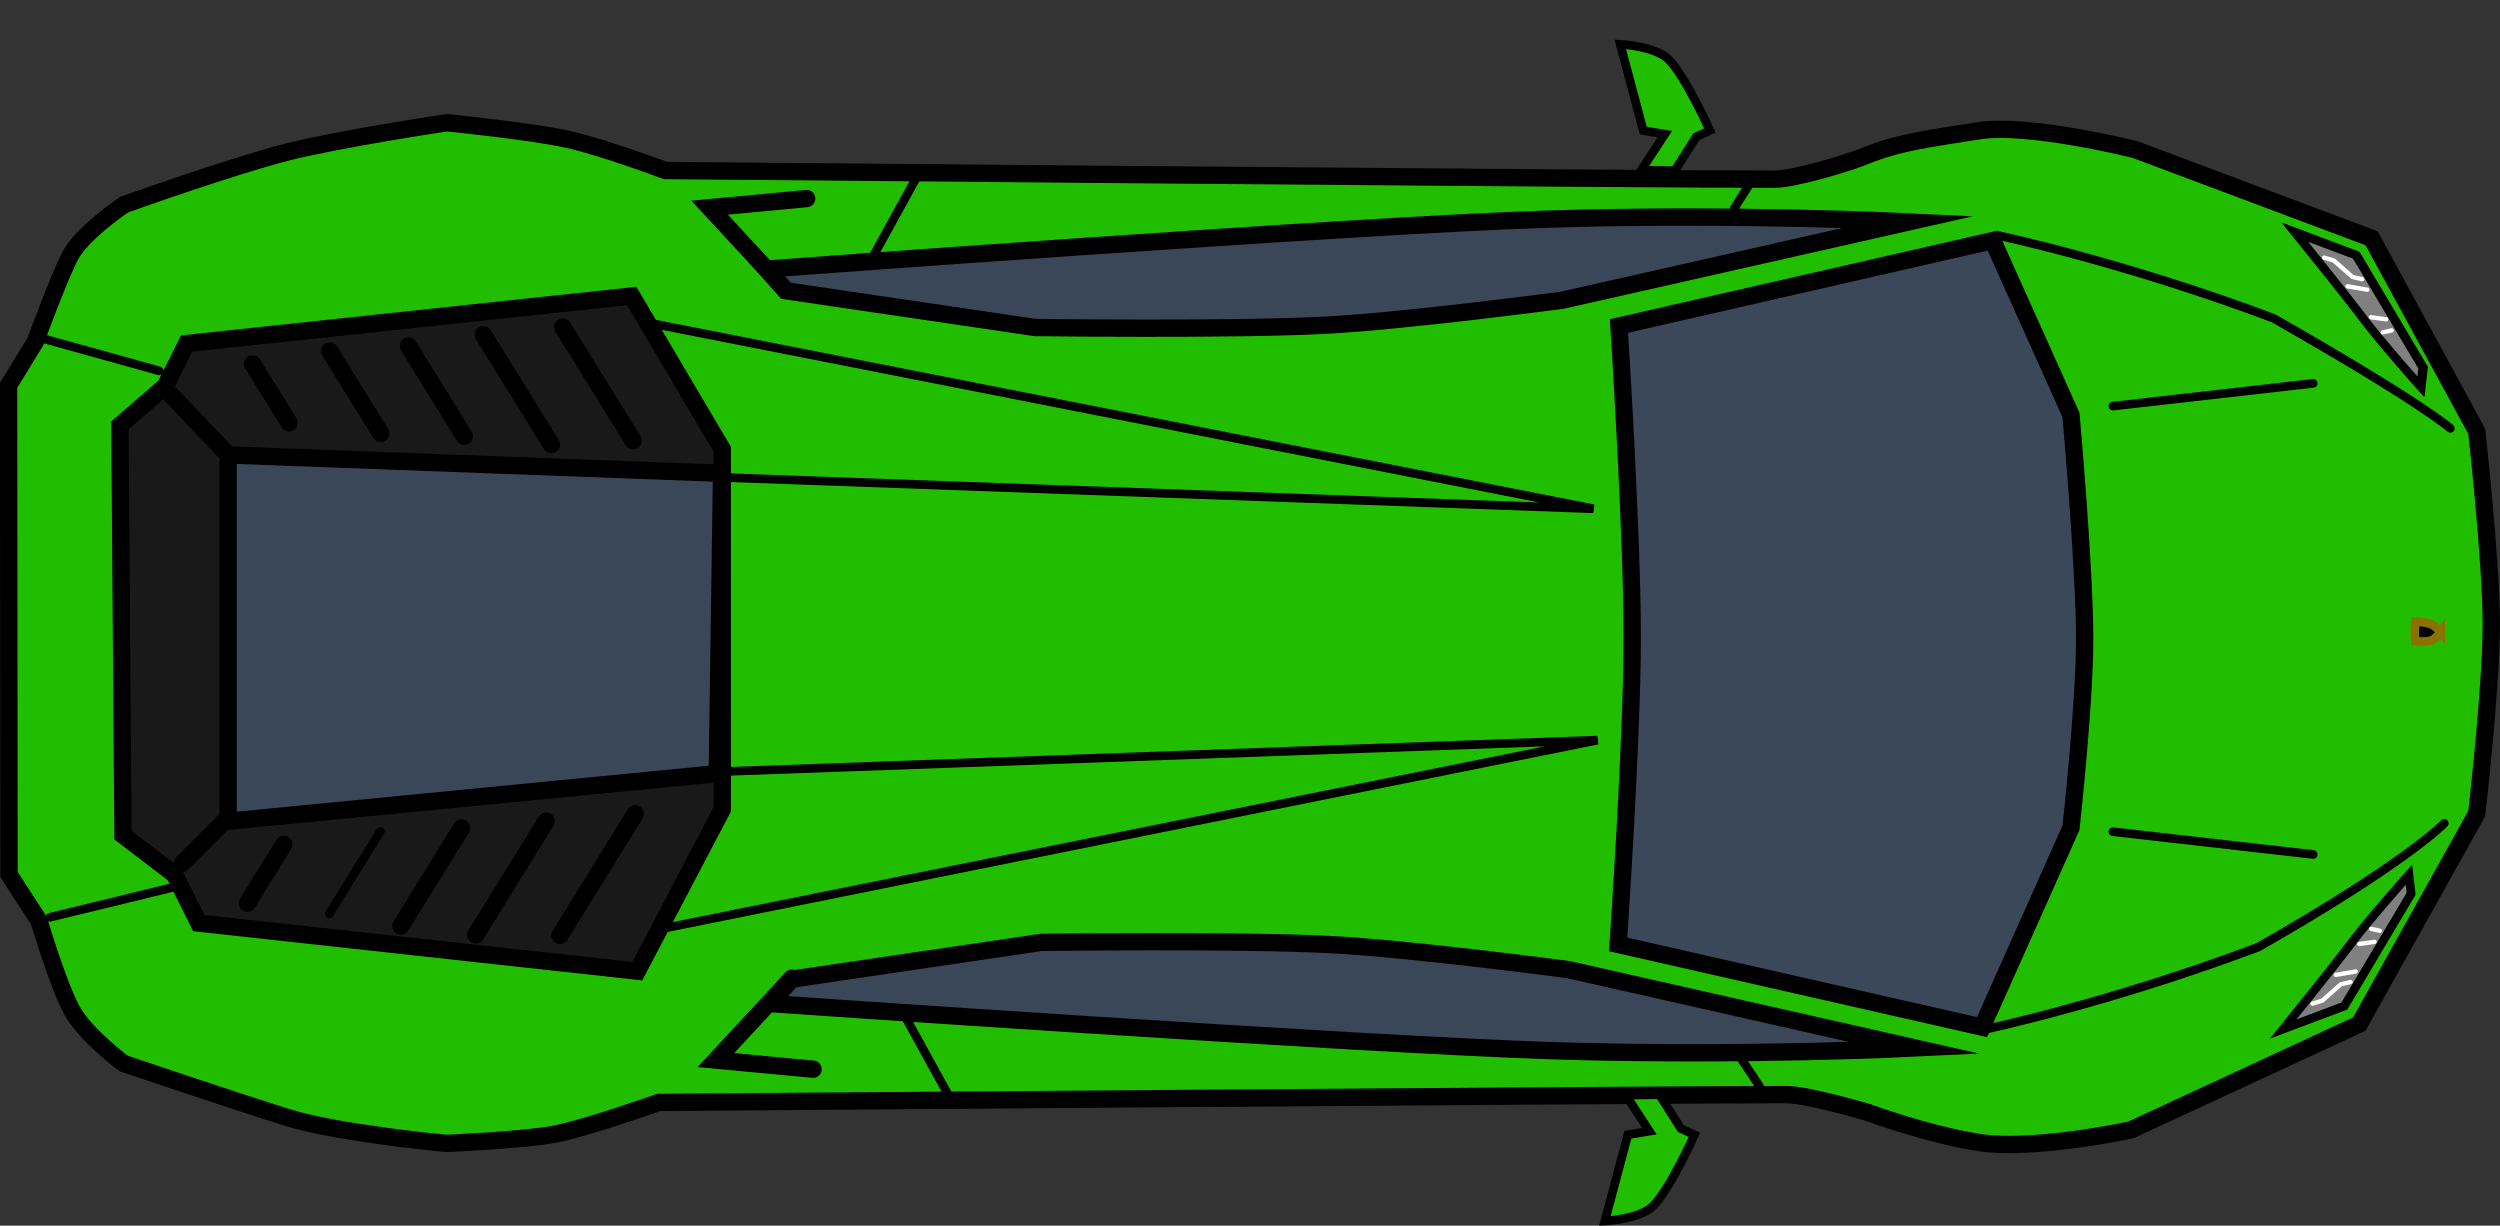 <svg version="1.1" xmlns="http://www.w3.org/2000/svg" xmlns:xlink="http://www.w3.org/1999/xlink" width="72.135" height="35.365" viewBox="0,0,72.135,35.365"><rect x="0" y="0" width="72.135" height="35.365" fill="#333333" stroke="none"/><g transform="translate(-203.933,-162.317)"><g data-paper-data="{&quot;isPaintingLayer&quot;:true}" fill-rule="nonzero" stroke-linejoin="miter" stroke-miterlimit="10" stroke-dasharray="" stroke-dashoffset="0" style="mix-blend-mode: normal"><path d="M204.953,172.176c0,0 0.666,-1.819 1.003,-2.473c0.342,-0.664 1.558,-1.481 1.558,-1.481c0,0 3.104,-1.111 4.718,-1.52c1.477,-0.375 4.592,-0.844 4.592,-0.844c0,0 2.409,0.242 3.474,0.475c1.035,0.227 2.83,0.904 2.83,0.904c0,0 28.19,0.257 32.02,0.25c0.516,-0.001 1.999,-0.427 2.602,-0.67c0.997,-0.403 1.769,-0.484 3.255,-0.724c1.462,-0.235 4.541,0.542 4.541,0.542l6.818,2.558l3.032,5.569c0,0 0.42,3.739 0.42,5.569c0,1.847 -0.42,5.464 -0.42,5.464l-3.389,6.072l-6.584,3.05c0,0 -2.83,0.616 -4.414,0.362c-1.498,-0.24 -3.172,-0.861 -3.172,-0.861c0,0 -1.748,-0.517 -2.356,-0.518c-3.404,-0.001 -32.539,0.226 -32.539,0.226c0,0 -2.056,0.73 -2.985,0.913c-0.879,0.172 -3.148,0.269 -3.148,0.269c0,0 -3.128,-0.289 -4.597,-0.751c-1.586,-0.498 -4.713,-1.555 -4.713,-1.555c0,0 -1.044,-0.776 -1.455,-1.47c-0.403,-0.68 -0.987,-2.65 -0.987,-2.65l-0.864,-1.331l-0.012,-14.115z" fill="#21be00" stroke="#000000" stroke-width="0.5" stroke-linecap="round"/><path d="M224.774,185.668l-2.452,4.671l-12.652,-1.386l-0.7,-1.401l-1.489,-1.138l-0.088,-11.821l1.313,-1.138l0.613,-1.226l12.842,-1.372l2.612,4.422z" fill="#191919" stroke="#000000" stroke-width="0.5" stroke-linecap="round"/><path d="M226.601,170.706l-0.555,-0.625c0,0 16.995,-1.264 22.464,-1.439c5.458,-0.175 10.506,0.076 10.506,0.076l-10.002,2.261c0,0 -4.506,0.601 -6.879,0.724c-2.665,0.138 -8.337,0.064 -8.337,0.064z" fill="#3a4758" stroke="#000000" stroke-width="0.5" stroke-linecap="round"/><path d="M233.982,189.508c0,0 5.672,-0.074 8.337,0.064c2.373,0.123 6.879,0.724 6.879,0.724l10.002,2.261c0,0 -5.047,0.251 -10.506,0.076c-5.469,-0.175 -22.552,-1.359 -22.552,-1.359l0.643,-0.706z" data-paper-data="{&quot;index&quot;:null}" fill="#3a4758" stroke="#000000" stroke-width="0.5" stroke-linecap="round"/><path d="M261.57,169.108c0,0 3.634,0.765 7.966,2.394c4.315,2.46 5.098,3.175 5.098,3.175" fill="none" stroke="#000000" stroke-width="0.25" stroke-linecap="round"/><path d="M274.459,186.073c0,0 -1.046,1.108 -5.361,3.569c-4.332,1.63 -7.966,2.394 -7.966,2.394" data-paper-data="{&quot;index&quot;:null}" fill="none" stroke="#000000" stroke-width="0.25" stroke-linecap="round"/><path d="M270.17,169.027l1.764,0.663l1.926,3.24l-0.063,0.55c0,0 -1.121,-1.256 -1.652,-1.961c-0.56,-0.744 -1.975,-2.492 -1.975,-2.492z" fill="#808080" stroke="#000000" stroke-width="0.25" stroke-linecap="round"/><path d="M271.789,189.516c0.531,-0.705 1.652,-1.961 1.652,-1.961l0.063,0.55l-1.926,3.24l-1.764,0.663c0,0 1.415,-1.748 1.975,-2.492z" data-paper-data="{&quot;index&quot;:null}" fill="#808080" stroke="#000000" stroke-width="0.25" stroke-linecap="round"/><path d="M224.793,175.299l-2.074,-3.653l27.195,5.351l-25.137,-0.904z" fill="none" stroke="#000000" stroke-width="0.25" stroke-linecap="round"/><path d="M270.678,186.972l-5.779,-0.657" fill="none" stroke="#000000" stroke-width="0.25" stroke-linecap="round"/><path d="M270.678,173.378l-5.779,0.657" data-paper-data="{&quot;index&quot;:null}" fill="none" stroke="#000000" stroke-width="0.25" stroke-linecap="round"/><path d="M274.354,180.554c0,0 -0.144,0.2 -0.273,0.242c-0.169,0.054 -0.456,0.024 -0.456,0.024c0,0 -0.024,-0.204 -0.018,-0.298c0.006,-0.104 0.018,-0.266 0.018,-0.266c0,0 0.324,0.003 0.486,0.088c0.128,0.066 0.243,0.211 0.243,0.211z" fill="#000000" stroke="#8a7100" stroke-width="0.25" stroke-linecap="round"/><path d="M226.596,170.673l-2.189,-2.364l2.802,-0.263" fill="none" stroke="#000000" stroke-width="0.5" stroke-linecap="round"/><path d="M227.393,193.168l-2.802,-0.263l2.189,-2.364" data-paper-data="{&quot;index&quot;:null}" fill="none" stroke="#000000" stroke-width="0.5" stroke-linecap="round"/><path d="M210.515,186.013v-10.569l14.238,0.53l-0.123,8.664z" fill="#3a4758" stroke="#000000" stroke-width="0.5" stroke-linecap="butt"/><path d="M208.878,173.721l1.536,1.616" fill="none" stroke="#000000" stroke-width="0.5" stroke-linecap="round"/><path d="M210.414,186.006l-1.212,1.212" fill="none" stroke="#000000" stroke-width="0.5" stroke-linecap="round"/><path d="M222.201,175.033l-2.032,-3.282" fill="none" stroke="#000000" stroke-width="0.5" stroke-linecap="round"/><path d="M219.842,175.146l-1.962,-3.169" fill="none" stroke="#000000" stroke-width="0.5" stroke-linecap="round"/><path d="M215.719,172.301l1.611,2.603" fill="none" stroke="#000000" stroke-width="0.5" stroke-linecap="round"/><path d="M213.446,172.446l1.471,2.376" fill="none" stroke="#000000" stroke-width="0.5" stroke-linecap="round"/><path d="M211.222,172.82l1.051,1.697" fill="none" stroke="#000000" stroke-width="0.5" stroke-linecap="round"/><path d="M220.09,189.307l2.172,-3.508" data-paper-data="{&quot;index&quot;:null}" fill="none" stroke="#000000" stroke-width="0.5" stroke-linecap="round"/><path d="M219.692,186.01l-2.032,3.282" data-paper-data="{&quot;index&quot;:null}" fill="none" stroke="#000000" stroke-width="0.5" stroke-linecap="round"/><path d="M217.25,186.209l-1.751,2.829" data-paper-data="{&quot;index&quot;:null}" fill="none" stroke="#000000" stroke-width="0.5" stroke-linecap="round"/><path d="M214.907,186.307l-1.471,2.376" data-paper-data="{&quot;index&quot;:null}" fill="none" stroke="#000000" stroke-width="0.25" stroke-linecap="round"/><path d="M212.122,186.682l-1.051,1.697" data-paper-data="{&quot;index&quot;:null}" fill="none" stroke="#000000" stroke-width="0.5" stroke-linecap="round"/><path d="M251.291,167.227l0.678,-1.04l-0.621,-0.103l-0.664,-2.489c0,0 1,0.049 1.391,0.434c0.486,0.479 1.193,2.052 1.193,2.052l-0.392,0.183l-0.616,0.976z" fill="#21be00" stroke="#000000" stroke-width="0.25" stroke-linecap="round"/><path d="M251.815,193.903l0.616,0.976l0.393,0.183c0,0 -0.707,1.574 -1.193,2.052c-0.391,0.385 -1.391,0.434 -1.391,0.434l0.664,-2.489l0.621,-0.103l-0.678,-1.04z" data-paper-data="{&quot;index&quot;:null}" fill="#21be00" stroke="#000000" stroke-width="0.25" stroke-linecap="round"/><path d="M270.66,191.276l0.279,-0.086l0.537,-0.473l0.279,-0.064" fill="none" stroke="#ffffff" stroke-width="0.125" stroke-linecap="round"/><path d="M271.332,190.447l0.572,-0.099" fill="none" stroke="#ffffff" stroke-width="0.125" stroke-linecap="round"/><path d="M272.005,189.555l0.442,-0.061" fill="none" stroke="#ffffff" stroke-width="0.125" stroke-linecap="round"/><path d="M272.605,189.175l-0.254,-0.057" fill="none" stroke="#ffffff" stroke-width="0.125" stroke-linecap="round"/><path d="M272.124,171.509c-0.56,-0.744 -1.975,-2.492 -1.975,-2.492l1.764,0.663l1.926,3.24l-0.063,0.55c0,0 -1.121,-1.256 -1.652,-1.961z" data-paper-data="{&quot;index&quot;:null}" fill="#808080" stroke="#000000" stroke-width="0.25" stroke-linecap="round"/><path d="M272.091,170.373l-0.279,-0.064l-0.537,-0.473l-0.279,-0.086" data-paper-data="{&quot;index&quot;:null}" fill="none" stroke="#ffffff" stroke-width="0.125" stroke-linecap="round"/><path d="M272.24,170.677l-0.572,-0.099" data-paper-data="{&quot;index&quot;:null}" fill="none" stroke="#ffffff" stroke-width="0.125" stroke-linecap="round"/><path d="M272.783,171.531l-0.442,-0.061" data-paper-data="{&quot;index&quot;:null}" fill="none" stroke="#ffffff" stroke-width="0.125" stroke-linecap="round"/><path d="M272.94,171.851l-0.254,0.057" data-paper-data="{&quot;index&quot;:null}" fill="none" stroke="#ffffff" stroke-width="0.125" stroke-linecap="round"/><path d="M224.892,184.576l25.137,-0.904l-26.953,5.432l1.751,-3.33z" data-paper-data="{&quot;index&quot;:null}" fill="none" stroke="#000000" stroke-width="0.25" stroke-linecap="round"/><path d="M230.434,167.335l-1.285,2.336" fill="none" stroke="#000000" stroke-width="0.25" stroke-linecap="round"/><path d="M231.326,193.968l-1.285,-2.336" data-paper-data="{&quot;index&quot;:null}" fill="none" stroke="#000000" stroke-width="0.25" stroke-linecap="round"/><path d="M254.136,192.809l0.56,0.841" fill="none" stroke="#000000" stroke-width="0.25" stroke-linecap="round"/><path d="M253.976,168.32l0.533,-0.841" data-paper-data="{&quot;index&quot;:null}" fill="none" stroke="#000000" stroke-width="0.25" stroke-linecap="round"/><path d="M250.647,171.723l10.783,-2.465l2.259,5.032c0,0 0.395,4.403 0.395,6.466c0,1.893 -0.395,5.447 -0.395,5.447l-2.567,5.751l-10.499,-2.386c0,0 0.403,-5.857 0.407,-8.812c0.004,-2.992 -0.383,-9.033 -0.383,-9.033z" fill="#3a485a" stroke="#000000" stroke-width="0.5" stroke-linecap="round"/><path d="M231.46,162.317" fill="none" stroke="#000000" stroke-width="0.25" stroke-linecap="round"/><path d="M205.089,172.063l3.44,0.955" fill="none" stroke="#000000" stroke-width="0.25" stroke-linecap="round"/><path d="M205.375,188.784l3.535,-0.86" fill="none" stroke="#000000" stroke-width="0.25" stroke-linecap="round"/></g></g></svg><!--rotationCenter:36.06749599572905:17.682541153846103-->